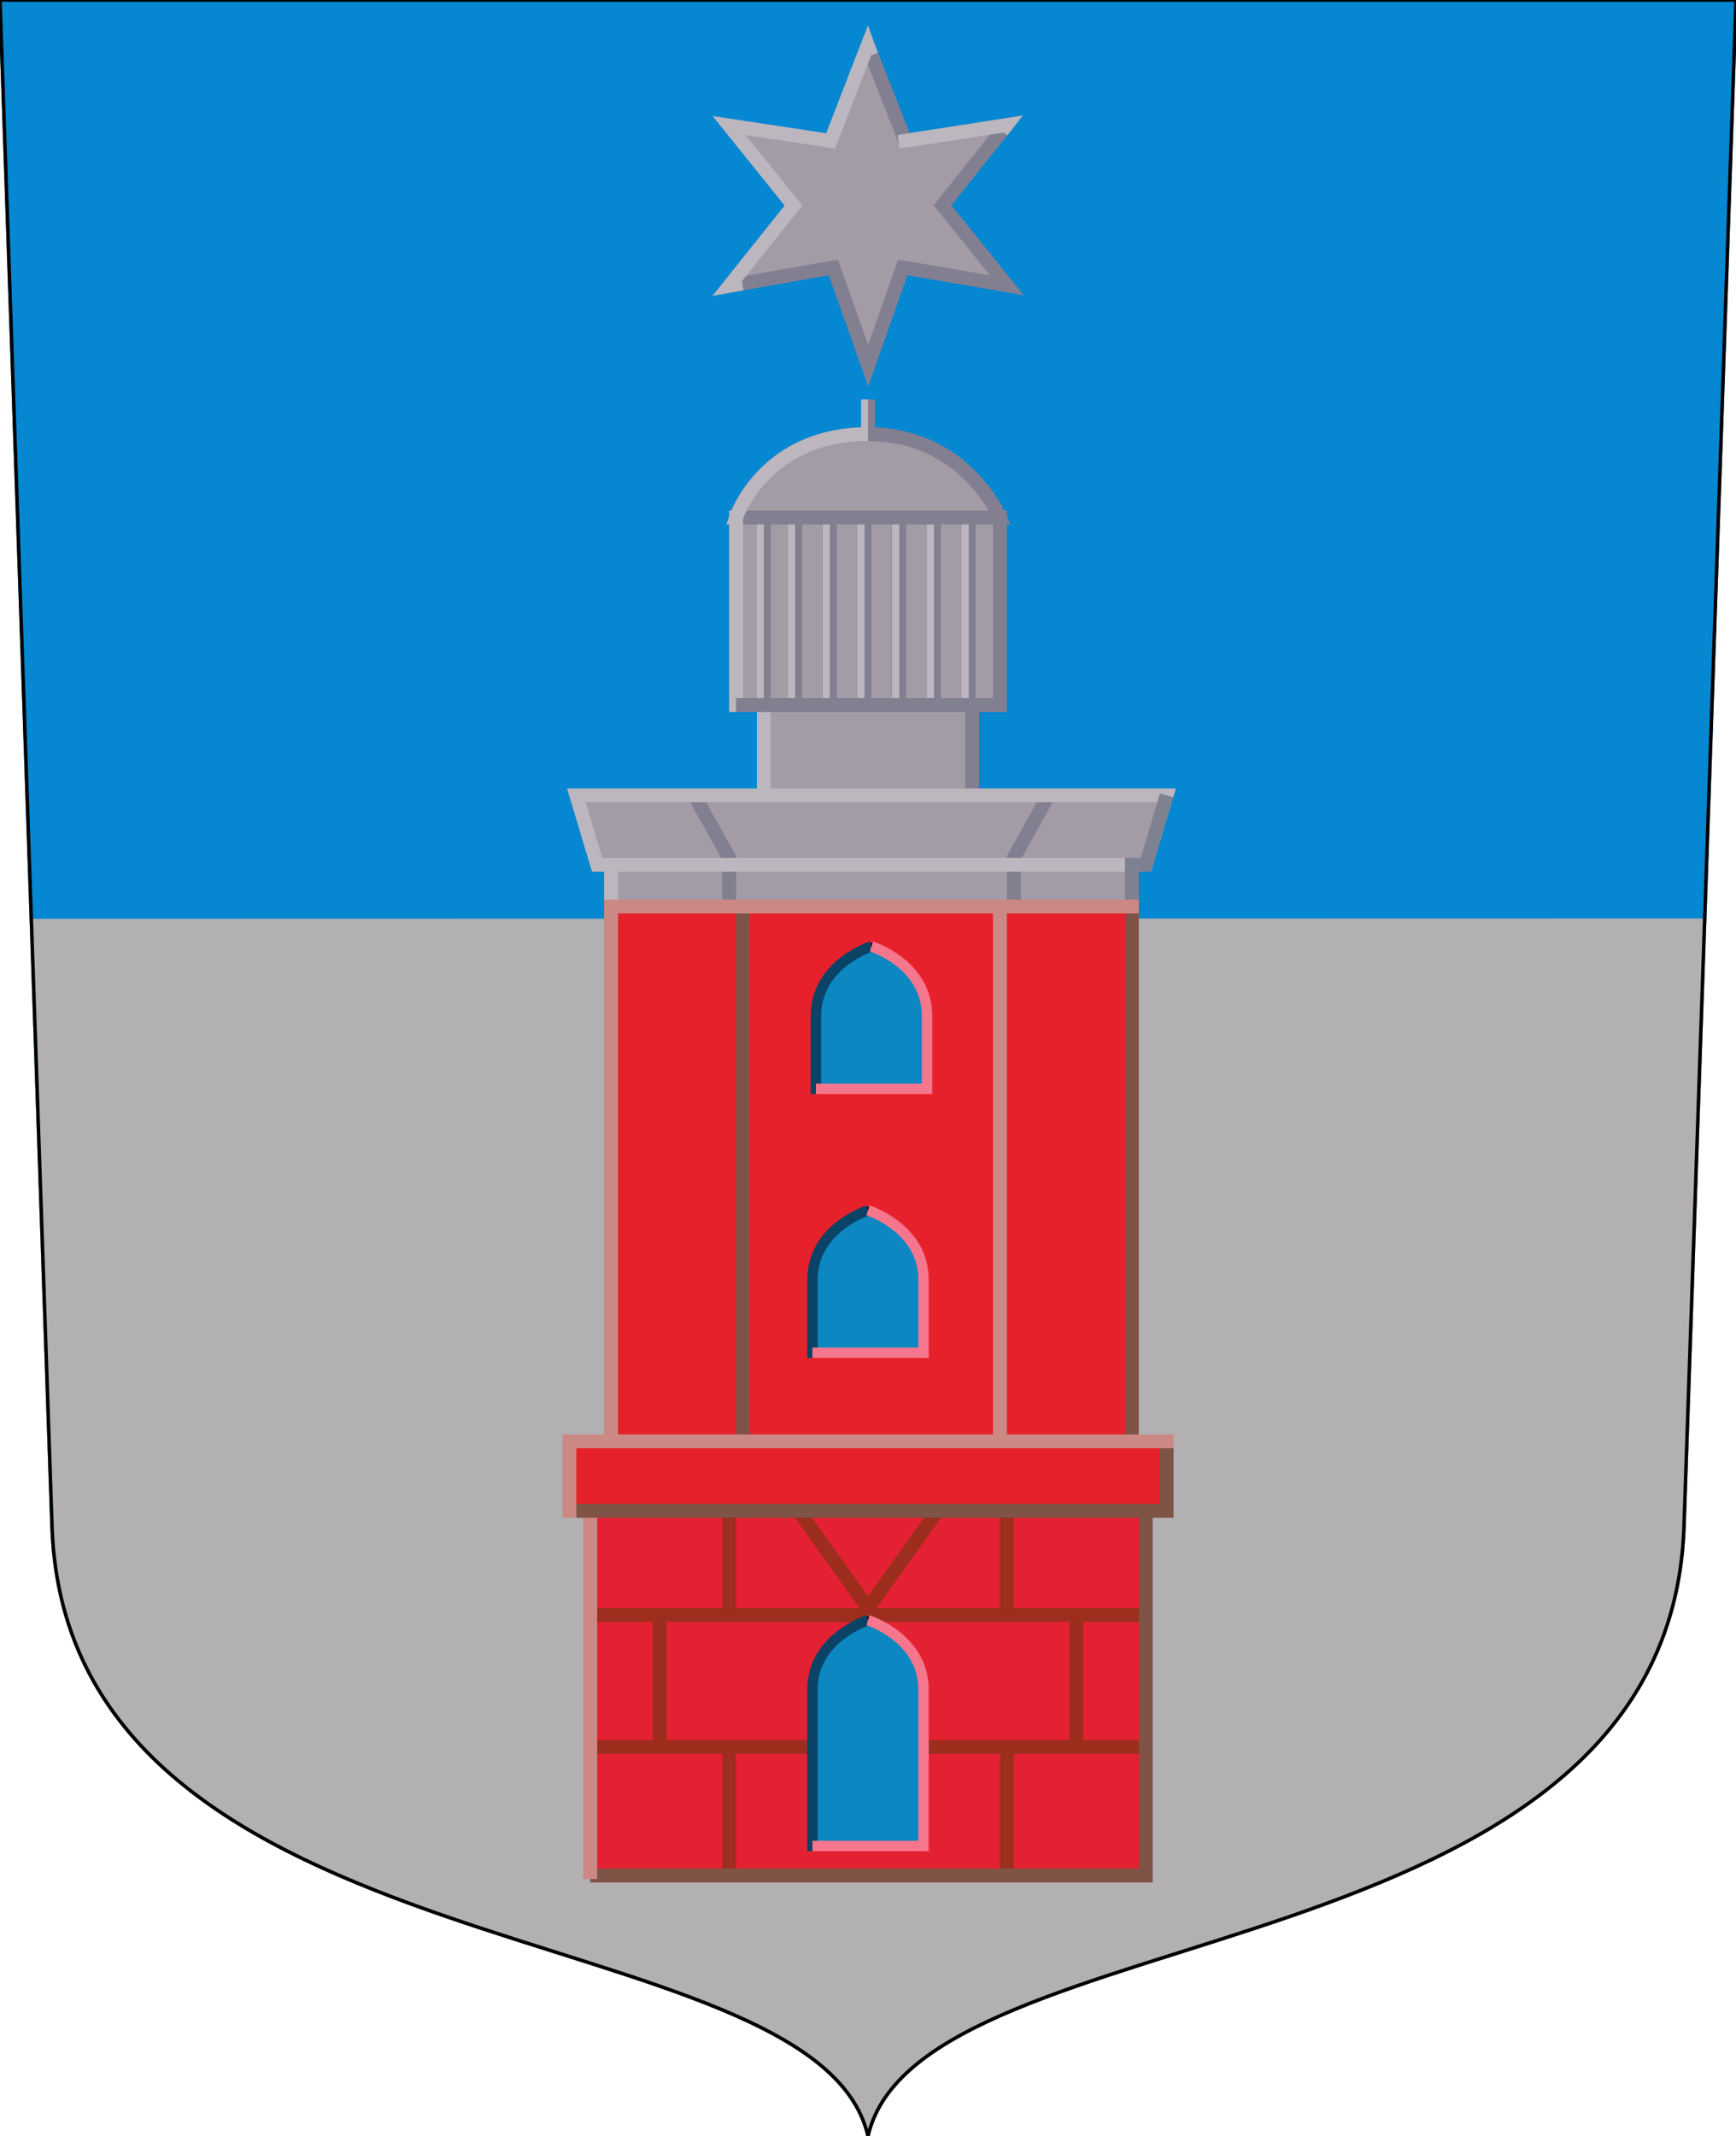 <?xml version="1.0" encoding="UTF-8" standalone="no"?>
<!-- Created with Inkscape (http://www.inkscape.org/) -->
<svg
   xmlns:dc="http://purl.org/dc/elements/1.1/"
   xmlns:cc="http://web.resource.org/cc/"
   xmlns:rdf="http://www.w3.org/1999/02/22-rdf-syntax-ns#"
   xmlns:svg="http://www.w3.org/2000/svg"
   xmlns="http://www.w3.org/2000/svg"
   xmlns:sodipodi="http://inkscape.sourceforge.net/DTD/sodipodi-0.dtd"
   xmlns:inkscape="http://www.inkscape.org/namespaces/inkscape"
   version="1.0"
   width="500"
   height="615"
   id="svg2"
   sodipodi:version="0.32"
   inkscape:version="0.43"
   sodipodi:docname="Hanko.vaakuna.svg"
   sodipodi:docbase="I:\Wikipedia\Suomi\Vaakunat">
  <sodipodi:namedview
     inkscape:window-height="938"
     inkscape:window-width="1280"
     inkscape:pageshadow="2"
     inkscape:pageopacity="0.0"
     borderopacity="1.0"
     bordercolor="#666666"
     pagecolor="#ffffff"
     id="base"
     inkscape:zoom="1.2130081"
     inkscape:cx="245.55594"
     inkscape:cy="241.82733"
     inkscape:window-x="-4"
     inkscape:window-y="-4"
     inkscape:current-layer="layer1"
     inkscape:grid-bbox="true"
     showgrid="true"
     gridspacingx="2px"
     gridspacingy="2px"
     gridtolerance="1px"
     inkscape:grid-points="true" />
  <defs
     id="defs7" />
  <g
     inkscape:groupmode="layer"
     id="layer3"
     inkscape:label="Pohja"
     style="display:inline">
    <path
       id="path2872"
       style="fill:#0587d2;fill-opacity:1;fill-rule:evenodd;stroke:#0587d2;stroke-width:1px;stroke-linecap:butt;stroke-linejoin:miter;stroke-opacity:1;display:inline"
       d="M 0,0 L 500,0 L 485,440 C 480,570 265,550 250,615 C 235,550 20,570 15,440 L 0,0 z "
       sodipodi:nodetypes="cccccc" />
    <path
       sodipodi:nodetypes="cccccc"
       d="M 490.968,264.951 L 485,440 C 480,570 265,550 250,615 C 235,550 20,570 15,440 L 9.036,265.052 L 490.968,264.951 z "
       style="fill:#b2b0b1;fill-opacity:1;fill-rule:evenodd;stroke:#b2b0b1;stroke-width:1px;stroke-linecap:butt;stroke-linejoin:miter;stroke-opacity:1;display:inline"
       id="path2970" />
  </g>
  <g
     inkscape:groupmode="layer"
     id="layer1"
     inkscape:label="Layer1"
     style="display:inline">
    <path
       style="color:#000000;fill:#a39ba6;fill-opacity:1;fill-rule:evenodd;stroke:#bcb6be;stroke-width:4;stroke-linecap:butt;stroke-linejoin:miter;marker:none;marker-start:none;marker-mid:none;marker-end:none;stroke-miterlimit:4;stroke-dashoffset:0;stroke-opacity:1;visibility:visible;display:inline;overflow:visible"
       d="M 176,249 L 326,249 L 326,261 L 176,261 L 176,249 z "
       id="rect18818"
       sodipodi:nodetypes="ccccc" />
    <path
       style="color:#000000;fill:#e6212b;fill-opacity:1;fill-rule:evenodd;stroke:none;stroke-width:4;stroke-linecap:butt;stroke-linejoin:miter;marker:none;marker-start:none;marker-mid:none;marker-end:none;stroke-miterlimit:4;stroke-dashoffset:0;stroke-opacity:1;visibility:visible;display:inline;overflow:visible"
       d="M 176,261 L 214,261 L 214,315.332 L 214,417 L 176,417 L 176,261 z "
       id="rect15282"
       sodipodi:nodetypes="cccccc" />
    <path
       id="path3853"
       style="fill:#e42132;fill-opacity:1;fill-rule:evenodd;stroke:#000000;stroke-width:2;stroke-linecap:butt;stroke-linejoin:miter;stroke-miterlimit:4;stroke-dasharray:none;stroke-opacity:1;display:inline"
       d="M 170,435 L 170,540 L 330,540 L 330,435"
       sodipodi:nodetypes="cccc" />
    <path
       sodipodi:nodetypes="cccccc"
       d="M 0,0 L 500,0 L 485,440 C 480,570 265,550 250,615 C 235,550 20,570 15,440 L 0,0 z "
       style="fill:none;fill-opacity:1;fill-rule:evenodd;stroke:#000000;stroke-width:1px;stroke-linecap:butt;stroke-linejoin:miter;stroke-opacity:1;display:inline"
       id="path2972" />
    <path
       style="fill:#ac281f;fill-opacity:1;fill-rule:evenodd;stroke:#9d2e1d;stroke-width:4;stroke-linecap:butt;stroke-linejoin:miter;stroke-miterlimit:4;stroke-dasharray:none;stroke-opacity:1"
       d="M 234,503 L 170,503"
       id="path5626"
       sodipodi:nodetypes="cc" />
    <path
       sodipodi:nodetypes="cc"
       id="path7376"
       d="M 330,503 L 266,503"
       style="fill:#ac281f;fill-opacity:1;fill-rule:evenodd;stroke:#9d2e1d;stroke-width:4;stroke-linecap:butt;stroke-linejoin:miter;stroke-miterlimit:4;stroke-dasharray:none;stroke-opacity:1" />
    <path
       style="fill:#ac281f;fill-opacity:1;fill-rule:evenodd;stroke:#9d2e1d;stroke-width:4;stroke-linecap:butt;stroke-linejoin:miter;stroke-miterlimit:4;stroke-dasharray:none;stroke-opacity:1"
       d="M 290,539 L 290,503"
       id="path7380"
       sodipodi:nodetypes="cc" />
    <path
       sodipodi:nodetypes="cc"
       id="path7382"
       d="M 210,539 L 210,503"
       style="fill:#ac281f;fill-opacity:1;fill-rule:evenodd;stroke:#9d2e1d;stroke-width:4;stroke-linecap:butt;stroke-linejoin:miter;stroke-miterlimit:4;stroke-dasharray:none;stroke-opacity:1" />
    <path
       id="path7384"
       style="fill:#ac281f;fill-opacity:1;fill-rule:evenodd;stroke:#9d2e1d;stroke-width:4;stroke-linecap:butt;stroke-linejoin:miter;stroke-miterlimit:4;stroke-dasharray:none;stroke-opacity:1"
       d="M 170,465 L 330,465"
       sodipodi:nodetypes="cc" />
    <path
       id="path4736"
       style="fill:#0c87c2;fill-opacity:1;fill-rule:evenodd;stroke:#000000;stroke-width:2;stroke-linecap:butt;stroke-linejoin:miter;stroke-miterlimit:4;stroke-dasharray:none;stroke-opacity:1;display:inline"
       d="M 234,531.5 L 234,486.5 C 234,471.5 250,466.5 250,466.5 C 250,466.5 266,471.5 266,486.5 L 266,531.5 L 234,531.5 z "
       sodipodi:nodetypes="cccccc" />
    <path
       sodipodi:nodetypes="cc"
       id="path7391"
       d="M 310,501 L 310,465"
       style="fill:#ac281f;fill-opacity:1;fill-rule:evenodd;stroke:#9d2e1d;stroke-width:4;stroke-linecap:butt;stroke-linejoin:miter;stroke-miterlimit:4;stroke-dasharray:none;stroke-opacity:1" />
    <path
       style="fill:#ac281f;fill-opacity:1;fill-rule:evenodd;stroke:#9d2e1d;stroke-width:4;stroke-linecap:butt;stroke-linejoin:miter;stroke-miterlimit:4;stroke-dasharray:none;stroke-opacity:1"
       d="M 190,501 L 190,465"
       id="path7393"
       sodipodi:nodetypes="cc" />
    <path
       style="fill:#ac281f;fill-opacity:1;fill-rule:evenodd;stroke:#9d2e1d;stroke-width:4;stroke-linecap:butt;stroke-linejoin:miter;stroke-miterlimit:4;stroke-dasharray:none;stroke-opacity:1"
       d="M 290,463 L 290,435"
       id="path8268"
       sodipodi:nodetypes="cc" />
    <path
       sodipodi:nodetypes="cc"
       id="path8270"
       d="M 210,463 L 210,435"
       style="fill:#ac281f;fill-opacity:1;fill-rule:evenodd;stroke:#9d2e1d;stroke-width:4;stroke-linecap:butt;stroke-linejoin:miter;stroke-miterlimit:4;stroke-dasharray:none;stroke-opacity:1" />
    <path
       style="fill:#ac281f;fill-opacity:1;fill-rule:evenodd;stroke:#9d2e1d;stroke-width:4;stroke-linecap:butt;stroke-linejoin:miter;stroke-miterlimit:4;stroke-dasharray:none;stroke-opacity:1"
       d="M 250,463 L 230,435"
       id="path8272"
       sodipodi:nodetypes="cc" />
    <path
       sodipodi:nodetypes="cc"
       id="path8274"
       d="M 250,463 L 270,435"
       style="fill:#ac281f;fill-opacity:1;fill-rule:evenodd;stroke:#9d2e1d;stroke-width:4;stroke-linecap:butt;stroke-linejoin:miter;stroke-miterlimit:4;stroke-dasharray:none;stroke-opacity:1" />
    <path
       sodipodi:nodetypes="ccc"
       d="M 170,540 L 330,540 L 330,435"
       style="fill:none;fill-opacity:0.75;fill-rule:evenodd;stroke:#7f5346;stroke-width:4;stroke-linecap:butt;stroke-linejoin:miter;stroke-miterlimit:4;stroke-dasharray:none;stroke-opacity:1;display:inline"
       id="path9151" />
    <path
       sodipodi:nodetypes="cc"
       d="M 170,435 L 170,541"
       style="fill:#cc8885;fill-opacity:1;fill-rule:evenodd;stroke:#cc8885;stroke-width:4;stroke-linecap:butt;stroke-linejoin:miter;stroke-miterlimit:4;stroke-dasharray:none;stroke-opacity:1;display:inline"
       id="path8276" />
    <path
       sodipodi:nodetypes="ccc"
       d="M 234,533 L 234,486.5 C 234,471.5 250,466.5 250,466.5"
       style="fill:none;fill-opacity:1;fill-rule:evenodd;stroke:#0b4366;stroke-width:3;stroke-linecap:butt;stroke-linejoin:miter;stroke-miterlimit:4;stroke-dasharray:none;stroke-opacity:1;display:inline"
       id="path10026" />
    <path
       sodipodi:nodetypes="cccc"
       d="M 250,466.5 C 250,466.5 266,471.5 266,486.5 L 266,531.5 L 234,531.5"
       style="fill:none;fill-opacity:1;fill-rule:evenodd;stroke:#f6768d;stroke-width:3;stroke-linecap:butt;stroke-linejoin:miter;stroke-miterlimit:4;stroke-dasharray:none;stroke-opacity:1;display:inline"
       id="path10901" />
    <path
       id="path17033"
       style="color:#000000;fill:#e6212b;fill-opacity:1;fill-rule:evenodd;stroke:#7f5346;stroke-width:4;stroke-linecap:butt;stroke-linejoin:miter;marker:none;marker-start:none;marker-mid:none;marker-end:none;stroke-miterlimit:4;stroke-dashoffset:0;stroke-opacity:1;visibility:visible;display:inline;overflow:visible"
       d="M 288,261 L 217,261 L 214,261 L 214,417 L 288,417"
       sodipodi:nodetypes="cccc" />
    <path
       style="fill:#e6212b;fill-opacity:1;fill-rule:evenodd;stroke:#000000;stroke-width:2;stroke-linecap:butt;stroke-linejoin:miter;stroke-miterlimit:4;stroke-dasharray:none;stroke-opacity:1;display:inline"
       d="M 164,435 L 336,435 L 336,415 L 164,415 L 164,435 z "
       id="path4743"
       sodipodi:nodetypes="ccccc" />
    <path
       sodipodi:nodetypes="ccc"
       id="path12649"
       d="M 164,435 L 336,435 L 336,415"
       style="fill:none;fill-opacity:0.75;fill-rule:evenodd;stroke:#7f5346;stroke-width:4;stroke-linecap:butt;stroke-linejoin:miter;stroke-miterlimit:4;stroke-dasharray:none;stroke-opacity:1;display:inline" />
    <path
       sodipodi:nodetypes="ccc"
       id="path16158"
       d="M 176,417 L 176,261 L 286,261"
       style="color:#000000;fill:none;fill-opacity:1;fill-rule:evenodd;stroke:#cc8885;stroke-width:4;stroke-linecap:butt;stroke-linejoin:miter;marker:none;marker-start:none;marker-mid:none;marker-end:none;stroke-miterlimit:4;stroke-dashoffset:0;stroke-opacity:1;visibility:visible;display:inline;overflow:visible" />
    <path
       sodipodi:nodetypes="ccccc"
       id="path17908"
       d="M 288,261 L 326,261 L 326,417 L 288,417 L 288,261 z "
       style="color:#000000;fill:#e6212b;fill-opacity:1;fill-rule:evenodd;stroke:none;stroke-width:4;stroke-linecap:butt;stroke-linejoin:miter;marker:none;marker-start:none;marker-mid:none;marker-end:none;stroke-miterlimit:4;stroke-dashoffset:0;stroke-opacity:1;visibility:visible;display:inline;overflow:visible" />
    <path
       style="color:#000000;fill:#7f5346;fill-opacity:1;fill-rule:evenodd;stroke:#7f5346;stroke-width:4;stroke-linecap:butt;stroke-linejoin:miter;marker:none;marker-start:none;marker-mid:none;marker-end:none;stroke-miterlimit:4;stroke-dashoffset:0;stroke-opacity:1;visibility:visible;display:inline;overflow:visible"
       d="M 326,261 L 326,417 L 326,261 z "
       id="path17910"
       sodipodi:nodetypes="ccc" />
    <path
       style="color:#000000;fill:none;fill-opacity:1;fill-rule:evenodd;stroke:#cc8885;stroke-width:4;stroke-linecap:butt;stroke-linejoin:miter;marker:none;marker-start:none;marker-mid:none;marker-end:none;stroke-miterlimit:4;stroke-dashoffset:0;stroke-opacity:1;visibility:visible;display:inline;overflow:visible"
       d="M 288,417 L 288,261 L 328,261"
       id="path17912"
       sodipodi:nodetypes="ccc" />
    <path
       sodipodi:nodetypes="ccc"
       id="path13524"
       d="M 338,415 L 164,415 L 164,437"
       style="fill:none;fill-opacity:1;fill-rule:evenodd;stroke:#cc8885;stroke-width:4;stroke-linecap:butt;stroke-linejoin:miter;stroke-miterlimit:4;stroke-dasharray:none;stroke-opacity:1;display:inline" />
    <path
       sodipodi:nodetypes="cccccc"
       d="M 234,389.5 L 234,368.5 C 234,353.5 250,348.5 250,348.5 C 250,348.5 266,353.5 266,368.5 L 266,389.5 L 234,389.5 z "
       style="fill:#0c87c2;fill-opacity:1;fill-rule:evenodd;stroke:#000000;stroke-width:2;stroke-linecap:butt;stroke-linejoin:miter;stroke-miterlimit:4;stroke-dasharray:none;stroke-opacity:1;display:inline"
       id="path18799" />
    <path
       id="path18801"
       style="fill:none;fill-opacity:1;fill-rule:evenodd;stroke:#0b4366;stroke-width:3;stroke-linecap:butt;stroke-linejoin:miter;stroke-miterlimit:4;stroke-dasharray:none;stroke-opacity:1;display:inline"
       d="M 234,391 L 234,368.5 C 234,353.5 250,348.5 250,348.5"
       sodipodi:nodetypes="ccc" />
    <path
       id="path18803"
       style="fill:none;fill-opacity:1;fill-rule:evenodd;stroke:#f6768d;stroke-width:3;stroke-linecap:butt;stroke-linejoin:miter;stroke-miterlimit:4;stroke-dasharray:none;stroke-opacity:1;display:inline"
       d="M 250,348.5 C 250,348.5 266,353.5 266,368.5 L 266,389.5 L 234,389.5"
       sodipodi:nodetypes="cccc" />
    <path
       id="path18805"
       style="fill:#0c87c2;fill-opacity:1;fill-rule:evenodd;stroke:#000000;stroke-width:2;stroke-linecap:butt;stroke-linejoin:miter;stroke-miterlimit:4;stroke-dasharray:none;stroke-opacity:1;display:inline"
       d="M 235,313.5 L 235,292.5 C 235,277.5 251,272.5 251,272.5 C 251,272.5 267,277.5 267,292.5 L 267,313.5 L 235,313.5 z "
       sodipodi:nodetypes="cccccc" />
    <path
       sodipodi:nodetypes="ccc"
       d="M 235,315 L 235,292.5 C 235,277.5 251,272.5 251,272.5"
       style="fill:none;fill-opacity:1;fill-rule:evenodd;stroke:#0b4366;stroke-width:3;stroke-linecap:butt;stroke-linejoin:miter;stroke-miterlimit:4;stroke-dasharray:none;stroke-opacity:1;display:inline"
       id="path18807" />
    <path
       sodipodi:nodetypes="cccc"
       d="M 251,272.5 C 251,272.5 267,277.5 267,292.5 L 267,313.5 L 235,313.5"
       style="fill:none;fill-opacity:1;fill-rule:evenodd;stroke:#f6768d;stroke-width:3;stroke-linecap:butt;stroke-linejoin:miter;stroke-miterlimit:4;stroke-dasharray:none;stroke-opacity:1;display:inline"
       id="path18809" />
    <path
       sodipodi:nodetypes="ccccc"
       id="path20573"
       d="M 166,229 L 336,229 L 330,249 L 172,249 L 166,229 z "
       style="color:#000000;fill:#a39ba6;fill-opacity:1;fill-rule:evenodd;stroke:none;stroke-width:4;stroke-linecap:butt;stroke-linejoin:miter;marker:none;marker-start:none;marker-mid:none;marker-end:none;stroke-miterlimit:4;stroke-dashoffset:0;stroke-opacity:1;visibility:visible;display:inline;overflow:visible" />
    <path
       id="path19696"
       style="fill:none;fill-opacity:1;fill-rule:evenodd;stroke:#827f90;stroke-width:4;stroke-linecap:butt;stroke-linejoin:miter;stroke-miterlimit:4;stroke-opacity:1"
       d="M 210,259 L 210,247 L 210,247 L 200,229"
       sodipodi:nodetypes="cccc" />
    <path
       sodipodi:nodetypes="cccc"
       d="M 292,259 L 292,247 L 292,247 L 302,229"
       style="fill:none;fill-opacity:1;fill-rule:evenodd;stroke:#827f90;stroke-width:4;stroke-linecap:butt;stroke-linejoin:miter;stroke-miterlimit:4;stroke-opacity:1"
       id="path24092" />
    <path
       style="color:#000000;fill:none;fill-opacity:1;fill-rule:evenodd;stroke:#bcb6be;stroke-width:4;stroke-linecap:butt;stroke-linejoin:miter;marker:none;marker-start:none;marker-mid:none;marker-end:none;stroke-miterlimit:4;stroke-dashoffset:0;stroke-opacity:1;visibility:visible;display:inline;overflow:visible"
       d="M 166,229 L 336,229 L 330,249 L 172,249 L 166,229 z "
       id="path23217"
       sodipodi:nodetypes="ccccc" />
    <path
       id="path19694"
       style="color:#000000;fill:none;fill-opacity:1;fill-rule:evenodd;stroke:#7e8190;stroke-width:4;stroke-linecap:butt;stroke-linejoin:miter;marker:none;marker-start:none;marker-mid:none;marker-end:none;stroke-miterlimit:4;stroke-dashoffset:0;stroke-opacity:1;visibility:visible;display:inline;overflow:visible"
       d="M 326,259 L 326,249 L 330,249 L 336,229"
       sodipodi:nodetypes="cccc" />
    <path
       sodipodi:nodetypes="ccccc"
       id="path25845"
       d="M 220,203 L 280,203 L 280,229 L 220,229 L 220,203 z "
       style="color:#000000;fill:#a39ba6;fill-opacity:1;fill-rule:evenodd;stroke:none;stroke-width:4;stroke-linecap:butt;stroke-linejoin:miter;marker:none;marker-start:none;marker-mid:none;marker-end:none;stroke-miterlimit:4;stroke-dashoffset:0;stroke-opacity:1;visibility:visible;display:inline;overflow:visible" />
    <path
       style="color:#000000;fill:#a39ba6;fill-opacity:1;fill-rule:evenodd;stroke:#bcb6be;stroke-width:4;stroke-linecap:butt;stroke-linejoin:miter;marker:none;marker-start:none;marker-mid:none;marker-end:none;stroke-miterlimit:4;stroke-dashoffset:0;stroke-opacity:1;visibility:visible;display:inline;overflow:visible"
       d="M 220,203 L 280,203 L 280,229 L 220,229 L 220,203 z "
       id="rect25842"
       sodipodi:nodetypes="ccccc" />
    <path
       sodipodi:nodetypes="ccc"
       id="path26720"
       d="M 280,201 L 280,227 L 280,201 z "
       style="color:#000000;fill:#a39ba6;fill-opacity:1;fill-rule:evenodd;stroke:#827f90;stroke-width:4;stroke-linecap:butt;stroke-linejoin:miter;marker:none;marker-start:none;marker-mid:none;marker-end:none;stroke-miterlimit:4;stroke-dashoffset:0;stroke-opacity:1;visibility:visible;display:inline;overflow:visible" />
    <path
       style="color:#000000;fill:#a39ba6;fill-opacity:1;fill-rule:evenodd;stroke:none;stroke-width:4;stroke-linecap:butt;stroke-linejoin:miter;marker:none;marker-start:none;marker-mid:none;marker-end:none;stroke-miterlimit:4;stroke-dashoffset:0;stroke-opacity:1;visibility:visible;display:inline;overflow:visible"
       d="M 212,149 L 288,149 L 288,203 L 212,203 L 212,149 z "
       id="path26724"
       sodipodi:nodetypes="ccccc" />
    <path
       sodipodi:nodetypes="ccc"
       id="path26722"
       d="M 212,205 L 212,149 L 288,149"
       style="color:#000000;fill:none;fill-opacity:1;fill-rule:evenodd;stroke:#bcb6be;stroke-width:4;stroke-linecap:butt;stroke-linejoin:miter;marker:none;marker-start:none;marker-mid:none;marker-end:none;stroke-miterlimit:4;stroke-dashoffset:0;stroke-opacity:1;visibility:visible;display:inline;overflow:visible" />
    <path
       style="color:#000000;fill:none;fill-opacity:1;fill-rule:evenodd;stroke:#827f90;stroke-width:4;stroke-linecap:butt;stroke-linejoin:miter;marker:none;marker-start:none;marker-mid:none;marker-end:none;stroke-miterlimit:4;stroke-dashoffset:0;stroke-opacity:1;visibility:visible;display:inline;overflow:visible"
       d="M 288,147 L 288,203 L 212,203"
       id="path28472"
       sodipodi:nodetypes="ccc" />
    <path
       style="color:#000000;fill:#a39ba6;fill-opacity:1;fill-rule:evenodd;stroke:#827f90;stroke-width:2;stroke-linecap:butt;stroke-linejoin:miter;marker:none;marker-start:none;marker-mid:none;marker-end:none;stroke-miterlimit:4;stroke-dasharray:none;stroke-dashoffset:0;stroke-opacity:1;visibility:visible;display:inline;overflow:visible"
       d="M 221,151 L 221,201 L 221,151 z "
       id="path28474"
       sodipodi:nodetypes="ccc" />
    <path
       sodipodi:nodetypes="ccc"
       id="path29349"
       d="M 230,151 L 230,201 L 230,151 z "
       style="color:#000000;fill:#a39ba6;fill-opacity:1;fill-rule:evenodd;stroke:#827f90;stroke-width:2;stroke-linecap:butt;stroke-linejoin:miter;marker:none;marker-start:none;marker-mid:none;marker-end:none;stroke-miterlimit:4;stroke-dasharray:none;stroke-dashoffset:0;stroke-opacity:1;visibility:visible;display:inline;overflow:visible" />
    <path
       style="color:#000000;fill:#a39ba6;fill-opacity:1;fill-rule:evenodd;stroke:#827f90;stroke-width:2;stroke-linecap:butt;stroke-linejoin:miter;marker:none;marker-start:none;marker-mid:none;marker-end:none;stroke-miterlimit:4;stroke-dasharray:none;stroke-dashoffset:0;stroke-opacity:1;visibility:visible;display:inline;overflow:visible"
       d="M 240,151 L 240,201 L 240,151 z "
       id="path29351"
       sodipodi:nodetypes="ccc" />
    <path
       sodipodi:nodetypes="ccc"
       id="path29353"
       d="M 250,151 L 250,201 L 250,151 z "
       style="color:#000000;fill:#a39ba6;fill-opacity:1;fill-rule:evenodd;stroke:#827f90;stroke-width:2;stroke-linecap:butt;stroke-linejoin:miter;marker:none;marker-start:none;marker-mid:none;marker-end:none;stroke-miterlimit:4;stroke-dasharray:none;stroke-dashoffset:0;stroke-opacity:1;visibility:visible;display:inline;overflow:visible" />
    <path
       style="color:#000000;fill:#a39ba6;fill-opacity:1;fill-rule:evenodd;stroke:#827f90;stroke-width:2;stroke-linecap:butt;stroke-linejoin:miter;marker:none;marker-start:none;marker-mid:none;marker-end:none;stroke-miterlimit:4;stroke-dasharray:none;stroke-dashoffset:0;stroke-opacity:1;visibility:visible;display:inline;overflow:visible"
       d="M 260,151 L 260,201 L 260,151 z "
       id="path29355"
       sodipodi:nodetypes="ccc" />
    <path
       sodipodi:nodetypes="ccc"
       id="path29357"
       d="M 270,151 L 270,201 L 270,151 z "
       style="color:#000000;fill:#a39ba6;fill-opacity:1;fill-rule:evenodd;stroke:#827f90;stroke-width:2;stroke-linecap:butt;stroke-linejoin:miter;marker:none;marker-start:none;marker-mid:none;marker-end:none;stroke-miterlimit:4;stroke-dasharray:none;stroke-dashoffset:0;stroke-opacity:1;visibility:visible;display:inline;overflow:visible" />
    <path
       style="color:#000000;fill:#a39ba6;fill-opacity:1;fill-rule:evenodd;stroke:#827f90;stroke-width:2;stroke-linecap:butt;stroke-linejoin:miter;marker:none;marker-start:none;marker-mid:none;marker-end:none;stroke-miterlimit:4;stroke-dasharray:none;stroke-dashoffset:0;stroke-opacity:1;visibility:visible;display:inline;overflow:visible"
       d="M 280,151 L 280,201 L 280,151 z "
       id="path29359"
       sodipodi:nodetypes="ccc" />
    <path
       style="fill:#bcb6be;fill-opacity:1;fill-rule:evenodd;stroke:#bcb6be;stroke-width:2;stroke-linecap:butt;stroke-linejoin:miter;stroke-miterlimit:4;stroke-dasharray:none;stroke-opacity:1"
       d="M 249,115 L 249,125"
       id="path31985" />
    <path
       style="color:#000000;fill:#a39ba6;fill-opacity:1;fill-rule:evenodd;stroke:#827f90;stroke-width:4;stroke-linecap:butt;stroke-linejoin:miter;marker:none;marker-start:none;marker-mid:none;marker-end:none;stroke-miterlimit:4;stroke-dasharray:none;stroke-dashoffset:0;stroke-opacity:1;visibility:visible;display:inline;overflow:visible"
       d="M 250,125 C 278,125 288,149 288,149 L 212,149 C 212,149 220,125 250,125 z "
       id="rect29361"
       sodipodi:nodetypes="cccz" />
    <path
       sodipodi:nodetypes="csz"
       id="path30237"
       d="M 250,125 C 239.49,125 231.68,127.946 225.969,131.773 C 215.377,138.87 212,149 212,149 L 214,149"
       style="color:#000000;fill:none;fill-opacity:1;fill-rule:evenodd;stroke:#bcb6be;stroke-width:4;stroke-linecap:butt;stroke-linejoin:miter;marker:none;marker-start:none;marker-mid:none;marker-end:none;stroke-miterlimit:4;stroke-dasharray:none;stroke-dashoffset:0;stroke-opacity:1;visibility:visible;display:inline;overflow:visible" />
    <path
       id="path32860"
       d="M 251,115 L 251,125"
       style="fill:#bcb6be;fill-opacity:1;fill-rule:evenodd;stroke:#827f90;stroke-width:2;stroke-linecap:butt;stroke-linejoin:miter;stroke-miterlimit:4;stroke-dasharray:none;stroke-opacity:1" />
    <path
       transform="translate(1.219557e-6,4.141)"
       style="color:#000000;fill:#a39ba6;fill-opacity:1;fill-rule:evenodd;stroke:none;stroke-width:4;stroke-linecap:butt;stroke-linejoin:miter;marker:none;marker-start:none;marker-mid:none;marker-end:none;stroke-miterlimit:4;stroke-dashoffset:0;stroke-opacity:1;visibility:visible;display:inline;overflow:visible"
       d="M 290,78 L 260.764,73.567 L 250.081,101.141 L 239.302,73.605 L 210.081,78.141 L 228.538,55.038 L 210,32 L 239.236,36.433 L 249.919,8.859 L 260.698,36.395 L 289.919,31.859 L 271.462,54.962 L 290,78 z "
       id="path15280" />
    <path
       id="path35484"
       d="M 289.919,31.859 L 271.462,54.962 L 290,78 L 260,72.859 L 250.081,101.141 L 240,72.859 L 210.081,78.141 M 249.919,8.859 L 260.698,36.395 L 262.412,36.035"
       style="color:#000000;fill:none;fill-opacity:1;fill-rule:evenodd;stroke:#827f90;stroke-width:4;stroke-linecap:butt;stroke-linejoin:miter;marker:none;marker-start:none;marker-mid:none;marker-end:none;stroke-miterlimit:4;stroke-dashoffset:0;stroke-opacity:1;visibility:visible;display:inline;overflow:visible"
       transform="translate(1.219557e-6,4.141)"
       sodipodi:nodetypes="cccccccccc" />
    <path
       id="path33736"
       d="M 258.803,36.686 L 289.919,31.859 L 288.554,33.606 M 213.792,77.472 L 210.081,78.141 L 228.538,55.038 L 210,32 L 239.236,36.433 L 249.919,8.859 L 250.954,11.746"
       style="color:#000000;fill:none;fill-opacity:1;fill-rule:evenodd;stroke:#bcb6be;stroke-width:4;stroke-linecap:butt;stroke-linejoin:miter;marker:none;marker-start:none;marker-mid:none;marker-end:none;stroke-miterlimit:4;stroke-dashoffset:0;stroke-opacity:1;visibility:visible;display:inline;overflow:visible"
       transform="translate(1.219557e-6,4.141)"
       sodipodi:nodetypes="cccccccccc" />
    <path
       sodipodi:nodetypes="ccc"
       id="path36370"
       d="M 219,151 L 219,201 L 219,151 z "
       style="color:#000000;fill:#a39ba6;fill-opacity:1;fill-rule:evenodd;stroke:#bcb6be;stroke-width:2;stroke-linecap:butt;stroke-linejoin:miter;marker:none;marker-start:none;marker-mid:none;marker-end:none;stroke-miterlimit:4;stroke-dasharray:none;stroke-dashoffset:0;stroke-opacity:1;visibility:visible;display:inline;overflow:visible" />
    <path
       style="color:#000000;fill:#a39ba6;fill-opacity:1;fill-rule:evenodd;stroke:#bcb6be;stroke-width:2;stroke-linecap:butt;stroke-linejoin:miter;marker:none;marker-start:none;marker-mid:none;marker-end:none;stroke-miterlimit:4;stroke-dasharray:none;stroke-dashoffset:0;stroke-opacity:1;visibility:visible;display:inline;overflow:visible"
       d="M 228,151 L 228,201 L 228,151 z "
       id="path36372"
       sodipodi:nodetypes="ccc" />
    <path
       sodipodi:nodetypes="ccc"
       id="path36374"
       d="M 238,151 L 238,201 L 238,151 z "
       style="color:#000000;fill:#a39ba6;fill-opacity:1;fill-rule:evenodd;stroke:#bcb6be;stroke-width:2;stroke-linecap:butt;stroke-linejoin:miter;marker:none;marker-start:none;marker-mid:none;marker-end:none;stroke-miterlimit:4;stroke-dasharray:none;stroke-dashoffset:0;stroke-opacity:1;visibility:visible;display:inline;overflow:visible" />
    <path
       style="color:#000000;fill:#a39ba6;fill-opacity:1;fill-rule:evenodd;stroke:#bcb6be;stroke-width:2;stroke-linecap:butt;stroke-linejoin:miter;marker:none;marker-start:none;marker-mid:none;marker-end:none;stroke-miterlimit:4;stroke-dasharray:none;stroke-dashoffset:0;stroke-opacity:1;visibility:visible;display:inline;overflow:visible"
       d="M 248,151 L 248,201 L 248,151 z "
       id="path36376"
       sodipodi:nodetypes="ccc" />
    <path
       sodipodi:nodetypes="ccc"
       id="path36378"
       d="M 258,151 L 258,201 L 258,151 z "
       style="color:#000000;fill:#a39ba6;fill-opacity:1;fill-rule:evenodd;stroke:#bcb6be;stroke-width:2;stroke-linecap:butt;stroke-linejoin:miter;marker:none;marker-start:none;marker-mid:none;marker-end:none;stroke-miterlimit:4;stroke-dasharray:none;stroke-dashoffset:0;stroke-opacity:1;visibility:visible;display:inline;overflow:visible" />
    <path
       style="color:#000000;fill:#a39ba6;fill-opacity:1;fill-rule:evenodd;stroke:#bcb6be;stroke-width:2;stroke-linecap:butt;stroke-linejoin:miter;marker:none;marker-start:none;marker-mid:none;marker-end:none;stroke-miterlimit:4;stroke-dasharray:none;stroke-dashoffset:0;stroke-opacity:1;visibility:visible;display:inline;overflow:visible"
       d="M 268,151 L 268,201 L 268,151 z "
       id="path36380"
       sodipodi:nodetypes="ccc" />
    <path
       sodipodi:nodetypes="ccc"
       id="path36382"
       d="M 278,151 L 278,201 L 278,151 z "
       style="color:#000000;fill:#a39ba6;fill-opacity:1;fill-rule:evenodd;stroke:#bcb6be;stroke-width:2;stroke-linecap:butt;stroke-linejoin:miter;marker:none;marker-start:none;marker-mid:none;marker-end:none;stroke-miterlimit:4;stroke-dasharray:none;stroke-dashoffset:0;stroke-opacity:1;visibility:visible;display:inline;overflow:visible" />
  </g>
</svg>
